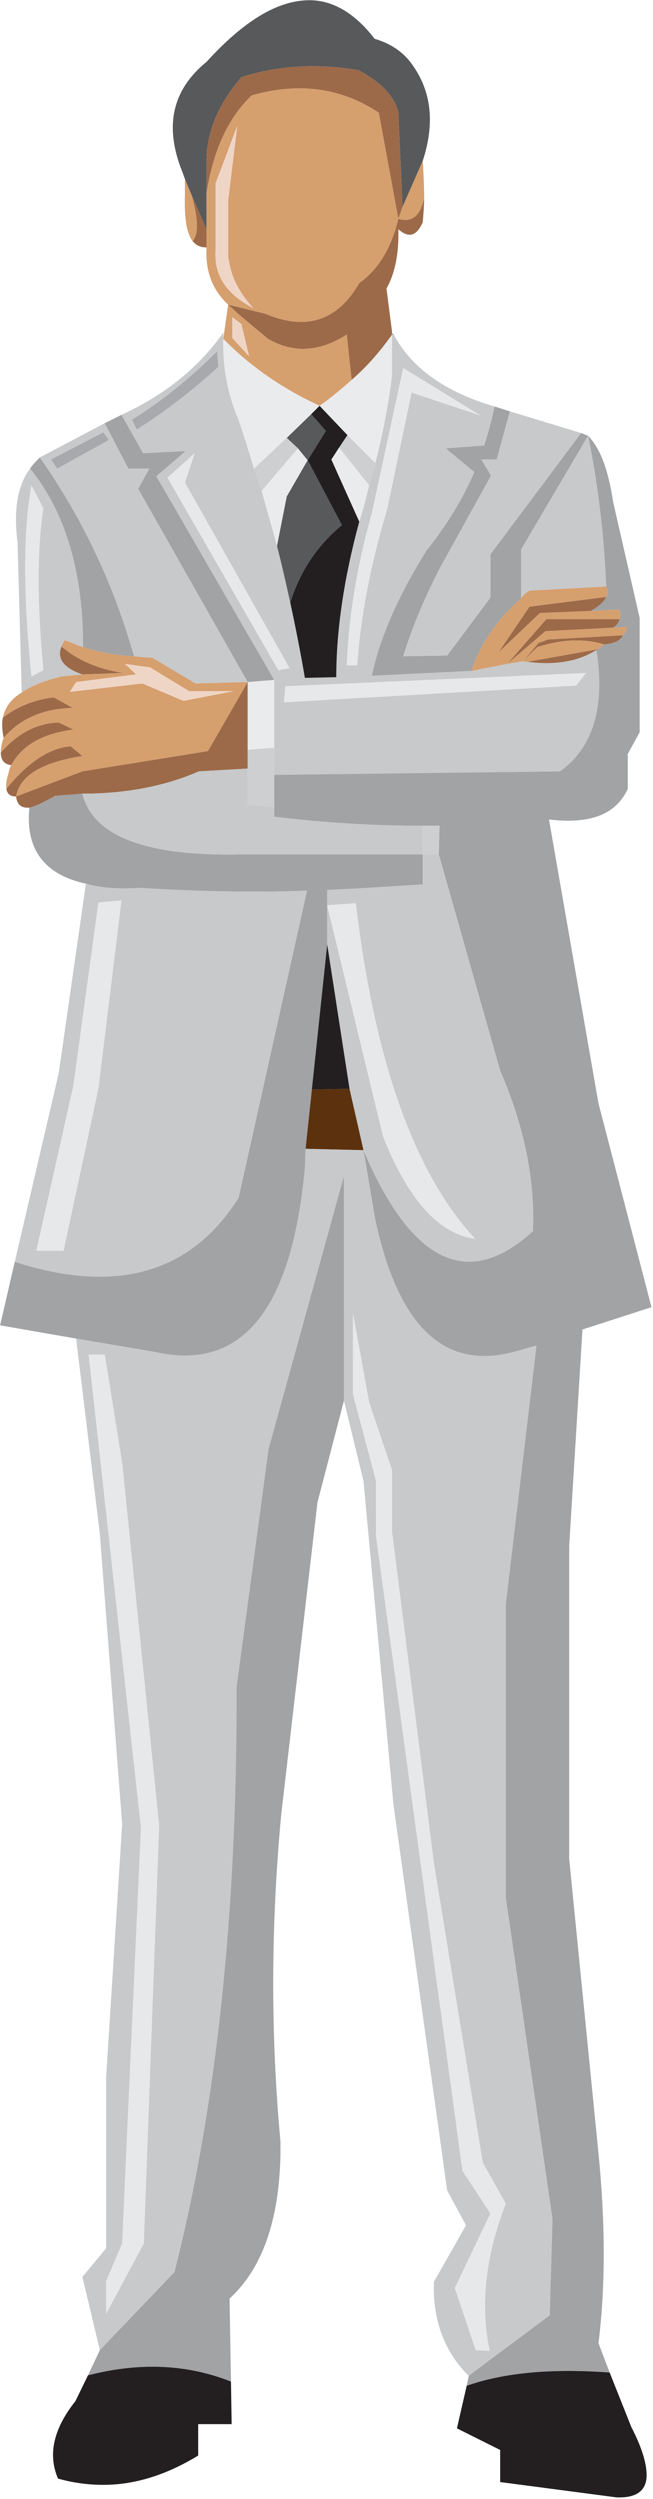 <?xml version="1.0" encoding="UTF-8" standalone="no"?>
<!DOCTYPE svg PUBLIC "-//W3C//DTD SVG 1.1//EN" "http://www.w3.org/Graphics/SVG/1.1/DTD/svg11.dtd">
<svg width="100%" height="100%" viewBox="0 0 195 746" version="1.1" xmlns="http://www.w3.org/2000/svg" xmlns:xlink="http://www.w3.org/1999/xlink" xml:space="preserve" xmlns:serif="http://www.serif.com/" style="fill-rule:evenodd;clip-rule:evenodd;stroke-linejoin:round;stroke-miterlimit:1.414;">
    <g transform="matrix(1,0,0,1,-382.762,-823.073)">
        <g transform="matrix(4.167,0,0,4.167,0,0)">
            <path d="M118.703,200.302C117.203,198.353 115.504,197.403 113.655,197.553C111.505,197.703 109.207,199.153 106.657,201.952C104.208,203.951 103.608,206.549 104.908,209.798L105.108,210.348L105.608,211.547L106.657,213.947L106.657,211.347L106.657,208.899C106.708,206.849 107.557,204.9 109.156,203.051C111.805,202.201 114.604,202.051 117.553,202.551C119.152,203.401 120.102,204.4 120.402,205.549L120.702,212.347L122.151,209.048C123.001,206.45 122.801,204.201 121.501,202.301C120.852,201.301 119.902,200.652 118.703,200.302Z" style="fill:rgb(88,89,91);fill-rule:nonzero;"/>
        </g>
        <g transform="matrix(4.167,0,0,4.167,0,0)">
            <path d="M120.702,212.347L120.402,205.549C120.102,204.4 119.152,203.401 117.553,202.551C114.604,202.051 111.805,202.201 109.156,203.051C107.557,204.9 106.708,206.849 106.657,208.899L106.657,211.347C107.157,208.199 108.257,205.9 109.906,204.35C113.255,203.401 116.304,203.8 119.002,205.6L120.402,213.197L120.702,212.347Z" style="fill:rgb(156,106,72);fill-rule:nonzero;"/>
        </g>
        <g transform="matrix(4.167,0,0,4.167,0,0)">
            <path d="M122.251,211.698C122.251,210.797 122.201,209.898 122.151,209.048L120.702,212.347L120.402,213.197C121.352,213.497 122.001,212.997 122.251,211.698Z" style="fill:rgb(214,159,110);fill-rule:nonzero;"/>
        </g>
        <g transform="matrix(4.167,0,0,4.167,0,0)">
            <path d="M122.151,213.447C122.201,212.847 122.251,212.248 122.251,211.698C122.001,212.997 121.352,213.497 120.402,213.197C119.902,215.295 118.953,216.845 117.603,217.795C116.054,220.494 113.805,221.244 110.855,219.994L108.207,219.344C108.407,219.545 108.657,219.744 108.906,219.994L111.056,221.794C112.855,222.843 114.754,222.743 116.703,221.494L117.053,224.742C118.153,223.793 119.103,222.693 119.952,221.494L119.952,221.294L119.552,218.195C120.152,217.145 120.452,215.696 120.402,213.947C121.151,214.596 121.701,214.446 122.151,213.447Z" style="fill:rgb(156,106,72);fill-rule:nonzero;"/>
        </g>
        <g transform="matrix(4.167,0,0,4.167,0,0)">
            <path d="M107.307,210.648L108.856,206.549L108.207,211.897L108.207,215.946L108.257,216.146C108.407,217.295 108.957,218.445 110.006,219.594C108.057,218.594 107.157,217.195 107.307,215.396L107.307,210.648ZM120.402,213.197L119.002,205.6C116.304,203.8 113.255,203.401 109.906,204.35C108.257,205.9 107.157,208.199 106.657,211.347L106.657,215.246C106.558,216.895 107.057,218.295 108.207,219.344L110.855,219.994C113.805,221.244 116.054,220.494 117.603,217.795C118.953,216.845 119.902,215.295 120.402,213.197Z" style="fill:rgb(214,159,110);fill-rule:nonzero;"/>
        </g>
        <g transform="matrix(4.167,0,0,4.167,0,0)">
            <path d="M108.856,206.549L107.307,210.648L107.307,215.396C107.157,217.195 108.057,218.594 110.006,219.594C108.957,218.445 108.407,217.295 108.257,216.146L108.207,215.946L108.207,211.897L108.856,206.549Z" style="fill:rgb(239,213,198);fill-rule:nonzero;"/>
        </g>
        <g transform="matrix(4.167,0,0,4.167,0,0)">
            <path d="M133.847,245.734L133.147,246.633L112.205,247.833L112.305,246.683L133.847,245.734ZM105.808,229.99L105.108,232.089L112.605,245.384L111.805,245.534L103.858,231.74L105.808,229.99ZM107.407,222.693L107.507,223.793C105.658,225.492 103.708,226.992 101.659,228.291L101.31,227.591C103.559,226.192 105.558,224.543 107.407,222.693ZM126.299,227.292L121.352,225.642L119.602,233.989C118.453,237.836 117.703,241.536 117.453,245.184L116.703,245.184C116.854,241.635 117.453,237.987 118.502,234.289L120.752,223.892L126.299,227.292ZM119.952,221.494L119.952,224.392C119.702,226.442 119.302,228.541 118.752,230.69C118.603,231.24 118.453,231.79 118.303,232.29C118.153,232.939 118.003,233.588 117.803,234.239C117.753,234.488 117.653,234.688 117.603,234.888C116.503,238.936 115.954,242.685 115.954,246.034L113.705,246.084C113.405,244.335 113.055,242.535 112.655,240.686C112.355,239.336 112.055,237.987 111.705,236.637C111.355,235.288 110.956,233.989 110.606,232.689C110.456,232.139 110.256,231.639 110.056,231.089C109.706,229.94 109.356,228.741 108.906,227.491C108.157,225.692 107.807,223.793 107.857,221.794C107.857,221.643 107.857,221.494 107.857,221.343C106.107,223.842 103.708,225.792 100.56,227.241L102.109,229.99L105.158,229.84L103.059,231.639L111.505,246.234L111.505,253.031L131.997,252.781C134.346,251.082 135.246,248.183 134.596,244.085C133.247,244.934 131.597,245.184 129.647,244.934C129.498,244.934 129.397,244.934 129.348,244.884L128.199,245.084L125.65,245.584L118.502,245.934C119.052,243.285 120.352,240.286 122.401,236.987C123.851,235.188 125,233.289 125.85,231.339L123.8,229.64L126.549,229.44C126.849,228.541 127.099,227.591 127.299,226.641C123.701,225.591 121.301,223.842 120.052,221.444L119.952,221.494Z" style="fill:rgb(199,201,203);fill-rule:nonzero;"/>
        </g>
        <g transform="matrix(4.167,0,0,4.167,0,0)">
            <path d="M121.352,225.642L126.299,227.292L120.752,223.892L118.502,234.289C117.453,237.987 116.854,241.635 116.703,245.184L117.453,245.184C117.703,241.536 118.453,237.836 119.602,233.989L121.352,225.642Z" style="fill:rgb(231,232,233);fill-rule:nonzero;"/>
        </g>
        <g transform="matrix(4.167,0,0,4.167,0,0)">
            <path d="M107.507,223.793L107.407,222.693C105.558,224.543 103.559,226.192 101.31,227.591L101.659,228.291C103.708,226.992 105.658,225.492 107.507,223.793Z" style="fill:rgb(167,169,172);fill-rule:nonzero;"/>
        </g>
        <g transform="matrix(4.167,0,0,4.167,0,0)">
            <path d="M105.108,232.089L105.808,229.99L103.858,231.74L111.805,245.534L112.605,245.384L105.108,232.089Z" style="fill:rgb(231,232,233);fill-rule:nonzero;"/>
        </g>
        <g transform="matrix(4.167,0,0,4.167,0,0)">
            <path d="M133.147,246.633L133.847,245.734L112.305,246.683L112.205,247.833L133.147,246.633Z" style="fill:rgb(231,232,233);fill-rule:nonzero;"/>
        </g>
        <g transform="matrix(4.167,0,0,4.167,0,0)">
            <path d="M119.952,224.392L119.952,221.494C119.103,222.693 118.153,223.793 117.053,224.742C116.304,225.392 115.554,226.042 114.754,226.591L116.753,228.691L118.752,230.69C119.302,228.541 119.702,226.442 119.952,224.392Z" style="fill:rgb(234,235,236);fill-rule:nonzero;"/>
        </g>
        <g transform="matrix(4.167,0,0,4.167,0,0)">
            <path d="M120.052,221.444C120.002,221.444 120.002,221.444 120.002,221.393L119.952,221.494L120.052,221.444Z" style="fill:rgb(88,89,91);fill-rule:nonzero;"/>
        </g>
        <g transform="matrix(4.167,0,0,4.167,0,0)">
            <path d="M109.706,223.043L108.507,221.744L108.507,220.244L109.156,220.744L109.706,223.043ZM117.053,224.742L116.703,221.494C114.754,222.743 112.855,222.843 111.056,221.794L108.906,219.994C108.657,219.744 108.407,219.545 108.207,219.344L107.857,221.794C109.756,223.743 112.055,225.342 114.754,226.591C115.554,226.042 116.304,225.392 117.053,224.742Z" style="fill:rgb(214,159,110);fill-rule:nonzero;"/>
        </g>
        <g transform="matrix(4.167,0,0,4.167,0,0)">
            <path d="M108.507,221.744L109.706,223.043L109.156,220.744L108.507,220.244L108.507,221.744Z" style="fill:rgb(239,213,198);fill-rule:nonzero;"/>
        </g>
        <g transform="matrix(4.167,0,0,4.167,0,0)">
            <path d="M118.752,230.69L116.753,228.691L116.154,229.59L118.303,232.29C118.453,231.79 118.603,231.24 118.752,230.69Z" style="fill:rgb(206,207,209);fill-rule:nonzero;"/>
        </g>
        <g transform="matrix(4.167,0,0,4.167,0,0)">
            <path d="M115.604,230.44L116.154,229.59L116.753,228.691L114.754,226.591L114.154,227.191L115.204,228.391L113.904,230.49L116.354,235.138C114.604,236.587 113.354,238.437 112.655,240.686C113.055,242.535 113.405,244.335 113.705,246.084L115.954,246.034C115.954,242.685 116.503,238.936 117.603,234.888L115.604,230.44Z" style="fill:rgb(35,31,32);fill-rule:nonzero;"/>
        </g>
        <g transform="matrix(4.167,0,0,4.167,0,0)">
            <path d="M116.154,229.59L115.604,230.44L117.603,234.888C117.653,234.688 117.753,234.488 117.803,234.239C118.003,233.588 118.153,232.939 118.303,232.29L116.154,229.59Z" style="fill:rgb(234,235,236);fill-rule:nonzero;"/>
        </g>
        <g transform="matrix(4.167,0,0,4.167,0,0)">
            <path d="M113.904,230.49L113.205,229.64L110.606,232.689C110.956,233.989 111.355,235.288 111.706,236.637L112.405,233.088L113.904,230.49Z" style="fill:rgb(234,235,236);fill-rule:nonzero;"/>
        </g>
        <g transform="matrix(4.167,0,0,4.167,0,0)">
            <path d="M113.205,229.64L113.904,230.49L115.204,228.391L114.154,227.191L112.405,228.89L113.205,229.64Z" style="fill:rgb(88,89,91);fill-rule:nonzero;"/>
        </g>
        <g transform="matrix(4.167,0,0,4.167,0,0)">
            <path d="M112.405,228.89L114.154,227.191L114.754,226.591C112.055,225.342 109.756,223.743 107.857,221.794C107.807,223.793 108.157,225.692 108.906,227.491C109.356,228.741 109.706,229.94 110.056,231.089L112.405,228.89Z" style="fill:rgb(234,235,236);fill-rule:nonzero;"/>
        </g>
        <g transform="matrix(4.167,0,0,4.167,0,0)">
            <path d="M113.205,229.64L112.405,228.89L110.056,231.089C110.256,231.639 110.456,232.139 110.606,232.689L113.205,229.64Z" style="fill:rgb(206,207,209);fill-rule:nonzero;"/>
        </g>
        <g transform="matrix(4.167,0,0,4.167,0,0)">
            <path d="M112.405,233.088L111.706,236.637C112.055,237.987 112.355,239.336 112.655,240.686C113.354,238.437 114.604,236.587 116.354,235.138L113.904,230.49L112.405,233.088Z" style="fill:rgb(88,89,91);fill-rule:nonzero;"/>
        </g>
        <g transform="matrix(4.167,0,0,4.167,0,0)">
            <path d="M128.397,226.992L127.299,226.641C127.099,227.591 126.849,228.541 126.549,229.44L123.8,229.64L125.85,231.339C125,233.289 123.851,235.188 122.401,236.987C120.352,240.286 119.052,243.285 118.502,245.934L125.65,245.584C126.25,243.684 127.449,241.935 129.198,240.386L129.198,236.887L133.997,228.741L133.497,228.541L126.999,237.237L126.999,240.336L123.9,244.484L120.752,244.534C121.401,242.435 122.301,240.286 123.451,238.086L127.049,231.589L126.35,230.44L127.449,230.44L128.397,226.991L128.397,226.992Z" style="fill:rgb(161,163,165);fill-rule:nonzero;"/>
        </g>
        <g transform="matrix(4.167,0,0,4.167,0,0)">
            <path d="M126.35,230.44L127.049,231.589L123.451,238.086C122.301,240.286 121.401,242.435 120.752,244.535L123.9,244.484L126.999,240.336L126.999,237.237L133.497,228.541L128.397,226.992L127.449,230.44L126.35,230.44Z" style="fill:rgb(199,201,203);fill-rule:nonzero;"/>
        </g>
        <g transform="matrix(4.167,0,0,4.167,0,0)">
            <path d="M135.796,233.489C135.446,231.139 134.846,229.59 133.997,228.741C134.746,232.389 135.146,235.988 135.296,239.537C135.446,239.786 135.446,240.036 135.296,240.286C135.146,240.636 134.796,240.936 134.196,241.286L136.195,241.186C136.346,241.435 136.346,241.685 136.246,241.885C136.195,242.135 136.045,242.336 135.796,242.485L136.795,242.435C136.745,242.685 136.646,242.885 136.496,243.035C136.295,243.435 135.846,243.634 135.146,243.684C134.996,243.835 134.846,243.934 134.696,244.035C134.646,244.085 134.646,244.085 134.596,244.085C135.246,248.183 134.346,251.082 131.997,252.781L111.505,253.031L111.505,256.03C115.154,256.479 118.703,256.679 122.151,256.679C122.601,256.679 123.001,256.679 123.351,256.679L123.301,258.729L127.699,274.222C129.448,278.271 130.198,282.069 130.048,285.717C125.4,289.966 121.352,288.017 117.903,279.92L118.752,284.919C120.402,292.565 123.701,295.713 128.699,294.365L130.298,293.915L128.099,312.458L128.099,333.449L131.447,356.49L131.248,363.386L125.55,367.635C125.5,367.685 125.5,367.685 125.45,367.735L125.3,368.435C127.999,367.485 131.397,367.185 135.546,367.485L134.746,365.386C135.246,361.337 135.246,356.839 134.746,351.792L132.647,330.7L132.647,308.258L133.597,292.765L138.544,291.166L134.746,276.572L131.198,256.23C134.146,256.58 135.996,255.879 136.845,254.031L136.845,251.532L137.695,249.982L137.695,241.786L135.796,233.489Z" style="fill:rgb(161,163,165);fill-rule:nonzero;"/>
        </g>
        <g transform="matrix(4.167,0,0,4.167,0,0)">
            <path d="M133.997,228.741L129.198,236.887L129.198,240.386C129.348,240.186 129.548,239.986 129.798,239.836L135.296,239.537C135.146,235.988 134.746,232.389 133.997,228.741Z" style="fill:rgb(199,201,203);fill-rule:nonzero;"/>
        </g>
        <g transform="matrix(4.167,0,0,4.167,0,0)">
            <path d="M105.608,211.547L105.108,210.348L105.108,211.448C105.058,213.097 105.208,214.197 105.658,214.796C106.107,214.296 106.058,213.197 105.608,211.547Z" style="fill:rgb(214,159,110);fill-rule:nonzero;"/>
        </g>
        <g transform="matrix(4.167,0,0,4.167,0,0)">
            <path d="M105.658,214.796C105.908,215.096 106.208,215.246 106.657,215.246L106.657,213.947L105.608,211.547C106.058,213.197 106.107,214.296 105.658,214.796Z" style="fill:rgb(156,106,72);fill-rule:nonzero;"/>
        </g>
        <g transform="matrix(4.167,0,0,4.167,0,0)">
            <path d="M94.112,232.29L94.961,233.938C94.512,236.887 94.512,240.786 94.961,245.534L94.112,245.984C93.512,240.136 93.512,235.587 94.112,232.29ZM94.012,231.089C93.112,232.29 92.813,234.039 93.112,236.387L93.412,247.133C94.062,246.683 95.012,246.284 96.261,245.984L97.76,245.834C96.411,245.384 95.911,244.684 96.261,243.835C96.311,243.684 96.411,243.535 96.511,243.384C96.911,243.535 97.361,243.735 97.811,243.884C97.811,238.487 96.561,234.239 94.012,231.089Z" style="fill:rgb(199,201,203);fill-rule:nonzero;"/>
        </g>
        <g transform="matrix(4.167,0,0,4.167,0,0)">
            <path d="M94.961,233.938L94.112,232.29C93.512,235.587 93.512,240.136 94.112,245.984L94.961,245.534C94.512,240.786 94.512,236.887 94.961,233.938Z" style="fill:rgb(231,232,233);fill-rule:nonzero;"/>
        </g>
        <g transform="matrix(4.167,0,0,4.167,0,0)">
            <path d="M94.711,230.29C94.462,230.54 94.212,230.79 94.012,231.089C96.561,234.239 97.811,238.487 97.811,243.884C98.96,244.234 100.16,244.484 101.459,244.535C100.01,239.386 97.76,234.638 94.711,230.29Z" style="fill:rgb(161,163,165);fill-rule:nonzero;"/>
        </g>
        <g transform="matrix(4.167,0,0,4.167,0,0)">
            <path d="M99.66,229.041L95.961,231.089L95.511,230.44L99.26,228.491L99.66,229.041ZM99.36,227.841L94.711,230.29C97.76,234.638 100.01,239.386 101.459,244.535C101.909,244.585 102.309,244.634 102.759,244.634L105.858,246.484L109.606,246.383L101.759,232.539L102.559,231.089L101.06,231.089L99.36,227.841Z" style="fill:rgb(199,201,203);fill-rule:nonzero;"/>
        </g>
        <g transform="matrix(4.167,0,0,4.167,0,0)">
            <path d="M95.961,231.089L99.66,229.041L99.26,228.491L95.511,230.44L95.961,231.089Z" style="fill:rgb(167,169,172);fill-rule:nonzero;"/>
        </g>
        <g transform="matrix(4.167,0,0,4.167,0,0)">
            <path d="M102.109,229.99L100.56,227.241L99.36,227.841L101.06,231.089L102.559,231.089L101.759,232.539L109.606,246.383L111.505,246.234L103.059,231.639L105.158,229.84L102.109,229.99Z" style="fill:rgb(161,163,165);fill-rule:nonzero;"/>
        </g>
        <g transform="matrix(4.167,0,0,4.167,0,0)">
            <path d="M100.81,245.084L102.609,245.334L105.408,247.033L108.606,247.033L105.008,247.733L102.059,246.484L96.861,247.084L97.311,246.383L101.609,245.834L100.81,245.084ZM102.759,244.634C102.309,244.634 101.909,244.585 101.459,244.535C100.16,244.484 98.96,244.234 97.811,243.884C97.361,243.735 96.911,243.535 96.511,243.384C96.411,243.535 96.311,243.684 96.261,243.835C97.361,244.784 98.81,245.434 100.66,245.734L97.76,245.834L96.261,245.984C95.012,246.284 94.062,246.683 93.412,247.133C92.663,247.583 92.212,248.183 92.063,248.932C93.112,248.132 94.362,247.633 95.711,247.483L97.061,248.233C94.912,248.283 93.262,249.033 92.113,250.382C91.963,250.782 91.913,251.131 91.913,251.431C93.162,250.032 94.512,249.333 96.061,249.283L97.111,249.782C94.862,250.082 93.412,250.931 92.663,252.332C92.563,252.481 92.513,252.681 92.462,252.931C92.313,253.38 92.263,253.781 92.313,254.031C93.862,252.131 95.361,251.131 96.911,250.982L97.76,251.681C94.862,252.131 93.262,253.081 93.012,254.581L97.76,252.781L106.757,251.332L109.606,246.383L105.858,246.484L102.759,244.634Z" style="fill:rgb(214,159,110);fill-rule:nonzero;"/>
        </g>
        <g transform="matrix(4.167,0,0,4.167,0,0)">
            <path d="M102.609,245.334L100.81,245.084L101.609,245.834L97.311,246.383L96.861,247.084L102.059,246.484L105.008,247.733L108.606,247.033L105.408,247.033L102.609,245.334Z" style="fill:rgb(239,213,198);fill-rule:nonzero;"/>
        </g>
        <g transform="matrix(4.167,0,0,4.167,0,0)">
            <path d="M92.063,248.932C92.013,249.132 92.013,249.333 92.013,249.482C92.013,249.782 92.063,250.082 92.113,250.382C93.262,249.033 94.912,248.283 97.061,248.233L95.711,247.483C94.362,247.633 93.112,248.132 92.063,248.932Z" style="fill:rgb(156,106,72);fill-rule:nonzero;"/>
        </g>
        <g transform="matrix(4.167,0,0,4.167,0,0)">
            <path d="M97.111,249.782L96.061,249.283C94.512,249.333 93.162,250.032 91.913,251.431C91.913,251.981 92.163,252.281 92.663,252.332C93.412,250.932 94.862,250.082 97.111,249.782Z" style="fill:rgb(156,106,72);fill-rule:nonzero;"/>
        </g>
        <g transform="matrix(4.167,0,0,4.167,0,0)">
            <path d="M96.261,243.835C95.911,244.684 96.411,245.384 97.76,245.834L100.66,245.734C98.81,245.434 97.361,244.784 96.261,243.835Z" style="fill:rgb(156,106,72);fill-rule:nonzero;"/>
        </g>
        <g transform="matrix(4.167,0,0,4.167,0,0)">
            <path d="M97.76,254.38L95.811,254.53C95.012,254.98 94.412,255.28 93.962,255.379C93.662,258.329 95.012,260.178 98.01,260.828C99.06,261.128 100.31,261.227 101.859,261.128C105.908,261.378 109.906,261.477 113.854,261.328L108.957,283.319C105.558,288.716 100.21,290.266 92.913,287.917L91.863,292.465L97.311,293.415L102.909,294.365C109.156,295.814 112.755,291.416 113.705,281.219L113.754,279.82L114.205,275.572L115.304,265.176L115.304,262.378L115.304,261.278C117.603,261.177 119.902,261.028 122.151,260.878L122.151,258.729L109.156,258.729C102.309,258.878 98.51,257.429 97.761,254.38L97.76,254.38Z" style="fill:rgb(161,163,165);fill-rule:nonzero;"/>
        </g>
        <g transform="matrix(4.167,0,0,4.167,0,0)">
            <path d="M95.811,254.53L97.76,254.38C100.91,254.38 103.708,253.831 106.107,252.781L109.606,252.581L109.606,251.232L109.606,246.383L106.757,251.332L97.76,252.781L93.012,254.581C93.063,255.18 93.412,255.43 93.962,255.379C94.412,255.28 95.012,254.98 95.811,254.53Z" style="fill:rgb(156,106,72);fill-rule:nonzero;"/>
        </g>
        <g transform="matrix(4.167,0,0,4.167,0,0)">
            <path d="M97.76,251.681L96.911,250.982C95.361,251.131 93.862,252.131 92.313,254.031C92.363,254.38 92.563,254.581 93.012,254.581C93.262,253.081 94.862,252.131 97.76,251.681Z" style="fill:rgb(156,106,72);fill-rule:nonzero;"/>
        </g>
        <g transform="matrix(4.167,0,0,4.167,0,0)">
            <path d="M109.606,251.232L109.606,255.18L111.505,255.33L111.505,253.031L111.505,251.082L109.606,251.232Z" style="fill:rgb(206,207,209);fill-rule:nonzero;"/>
        </g>
        <g transform="matrix(4.167,0,0,4.167,0,0)">
            <path d="M109.606,255.18L109.606,252.581L106.107,252.781C103.708,253.831 100.91,254.38 97.76,254.38C98.51,257.429 102.309,258.878 109.156,258.728L122.151,258.728L122.151,256.679C118.703,256.679 115.154,256.479 111.505,256.03L111.505,255.33L109.606,255.18Z" style="fill:rgb(199,201,203);fill-rule:nonzero;"/>
        </g>
        <g transform="matrix(4.167,0,0,4.167,0,0)">
            <path d="M98.91,262.177L100.56,262.027L98.91,275.472L96.411,287.117L94.462,287.117L97.111,275.322L98.91,262.177ZM101.859,261.128C100.31,261.227 99.06,261.128 98.01,260.828L96.061,274.422L92.913,287.917C100.21,290.266 105.558,288.716 108.957,283.319L113.854,261.328C109.906,261.477 105.908,261.378 101.859,261.128Z" style="fill:rgb(199,201,203);fill-rule:nonzero;"/>
        </g>
        <g transform="matrix(4.167,0,0,4.167,0,0)">
            <path d="M100.56,262.027L98.91,262.177L97.111,275.322L94.462,287.117L96.411,287.117L98.91,275.472L100.56,262.027Z" style="fill:rgb(231,232,233);fill-rule:nonzero;"/>
        </g>
        <g transform="matrix(4.167,0,0,4.167,0,0)">
            <path d="M109.606,246.383L109.606,251.232L111.505,251.082L111.505,246.234L109.606,246.383Z" style="fill:rgb(234,235,236);fill-rule:nonzero;"/>
        </g>
        <g transform="matrix(4.167,0,0,4.167,0,0)">
            <path d="M136.496,243.035C136.646,242.885 136.745,242.685 136.795,242.435L135.796,242.485L130.948,242.735L128.199,245.085L129.348,244.884L130.448,243.585L131.147,243.335L136.496,243.035Z" style="fill:rgb(214,159,110);fill-rule:nonzero;"/>
        </g>
        <g transform="matrix(4.167,0,0,4.167,0,0)">
            <path d="M135.796,242.485C136.045,242.336 136.195,242.135 136.246,241.885L130.998,241.885L128.199,245.084L130.948,242.735L135.796,242.485Z" style="fill:rgb(156,106,72);fill-rule:nonzero;"/>
        </g>
        <g transform="matrix(4.167,0,0,4.167,0,0)">
            <path d="M136.246,241.885C136.346,241.685 136.346,241.435 136.195,241.185L134.196,241.286L130.548,241.435L127.599,244.234L129.798,240.986L135.296,240.286C135.446,240.036 135.446,239.786 135.296,239.537L129.798,239.836C129.548,239.986 129.348,240.186 129.198,240.386C127.449,241.935 126.25,243.684 125.65,245.584L128.199,245.084L130.998,241.885L136.246,241.885Z" style="fill:rgb(214,159,110);fill-rule:nonzero;"/>
        </g>
        <g transform="matrix(4.167,0,0,4.167,0,0)">
            <path d="M134.196,241.286C134.796,240.936 135.146,240.635 135.296,240.286L129.798,240.986L127.599,244.234L130.548,241.435L134.196,241.286Z" style="fill:rgb(156,106,72);fill-rule:nonzero;"/>
        </g>
        <g transform="matrix(4.167,0,0,4.167,0,0)">
            <path d="M131.147,243.335L130.448,243.585L129.348,244.884L130.348,243.884C132.047,243.335 133.646,243.235 135.146,243.684C135.846,243.634 136.295,243.435 136.496,243.035L131.147,243.335Z" style="fill:rgb(156,106,72);fill-rule:nonzero;"/>
        </g>
        <g transform="matrix(4.167,0,0,4.167,0,0)">
            <path d="M134.696,244.035C134.846,243.934 134.996,243.835 135.146,243.684C133.646,243.235 132.047,243.335 130.348,243.884L129.348,244.884C129.397,244.934 129.498,244.934 129.647,244.934L134.696,244.035Z" style="fill:rgb(214,159,110);fill-rule:nonzero;"/>
        </g>
        <g transform="matrix(4.167,0,0,4.167,0,0)">
            <path d="M134.596,244.085C134.646,244.085 134.646,244.085 134.696,244.035L129.647,244.934C131.598,245.184 133.247,244.934 134.596,244.085Z" style="fill:rgb(156,106,72);fill-rule:nonzero;"/>
        </g>
        <g transform="matrix(4.167,0,0,4.167,0,0)">
            <path d="M115.304,262.378L117.353,262.227C118.703,273.573 121.551,281.57 125.899,286.267C123.301,285.918 121.102,283.468 119.302,278.92L115.304,262.378L115.304,265.176L116.903,275.522L117.903,279.92C121.352,288.017 125.4,289.966 130.048,285.717C130.198,282.069 129.448,278.271 127.699,274.222L123.301,258.728L122.151,258.728L122.151,260.878C119.902,261.028 117.603,261.177 115.304,261.278L115.304,262.378Z" style="fill:rgb(199,201,203);fill-rule:nonzero;"/>
        </g>
        <g transform="matrix(4.167,0,0,4.167,0,0)">
            <path d="M117.353,262.227L115.304,262.378L119.302,278.92C121.102,283.468 123.301,285.918 125.9,286.267C121.551,281.57 118.703,273.573 117.353,262.227Z" style="fill:rgb(231,232,233);fill-rule:nonzero;"/>
        </g>
        <g transform="matrix(4.167,0,0,4.167,0,0)">
            <path d="M123.301,258.729L123.351,256.679C123.001,256.679 122.601,256.679 122.151,256.679L122.151,258.729L123.301,258.729Z" style="fill:rgb(206,207,209);fill-rule:nonzero;"/>
        </g>
        <g transform="matrix(4.167,0,0,4.167,0,0)">
            <path d="M117.903,279.92L116.903,275.522L114.205,275.572L113.754,279.82L117.903,279.92Z" style="fill:rgb(92,49,13);fill-rule:nonzero;"/>
        </g>
        <g transform="matrix(4.167,0,0,4.167,0,0)">
            <path d="M114.204,275.572L116.903,275.522L115.304,265.176L114.204,275.572Z" style="fill:rgb(35,31,32);fill-rule:nonzero;"/>
        </g>
        <g transform="matrix(4.167,0,0,4.167,0,0)">
            <path d="M98.21,294.564L99.36,294.564L100.61,302.311L103.259,328.3L102.159,358.239L99.46,363.287L99.46,360.938L100.61,358.239L101.959,328.451L98.21,294.564ZM117.153,291.616L118.303,297.962L119.952,302.861L119.952,307.259L122.951,331L126.45,352.441L128.099,355.39C126.649,359.138 126.25,362.637 126.949,365.936L125.95,365.885L124.45,361.437L126.999,356.089L125,353.041L118.803,307.559L118.803,303.611L117.153,297.413L117.153,291.616ZM117.903,279.92L113.754,279.82L113.705,281.219C112.755,291.416 109.156,295.814 102.909,294.365L97.311,293.415L99.01,307.409L100.61,328.201L99.46,346.343L99.46,358.588L97.76,360.638L99.01,365.885L104.358,360.288C107.357,348.493 108.856,334.548 108.807,318.405L111.105,301.311L116.503,281.769L116.503,297.863L117.903,303.611L120.052,326.801L123.9,354.44L125.25,356.939L122.951,360.988C122.851,363.737 123.701,365.986 125.45,367.735C125.5,367.685 125.5,367.685 125.55,367.635L131.248,363.386L131.447,356.49L128.099,333.449L128.099,312.457L130.298,293.915L128.699,294.365C123.701,295.713 120.402,292.565 118.752,284.919L117.903,279.92Z" style="fill:rgb(199,201,203);fill-rule:nonzero;"/>
        </g>
        <g transform="matrix(4.167,0,0,4.167,0,0)">
            <path d="M118.303,297.962L117.153,291.616L117.153,297.413L118.803,303.611L118.803,307.559L125,353.041L126.999,356.089L124.45,361.437L125.95,365.885L126.949,365.936C126.25,362.637 126.649,359.138 128.099,355.39L126.45,352.441L122.951,331L119.952,307.259L119.952,302.861L118.303,297.962Z" style="fill:rgb(231,232,233);fill-rule:nonzero;"/>
        </g>
        <g transform="matrix(4.167,0,0,4.167,0,0)">
            <path d="M99.36,294.564L98.21,294.564L101.959,328.451L100.61,358.239L99.46,360.938L99.46,363.287L102.159,358.239L103.259,328.3L100.61,302.311L99.36,294.564Z" style="fill:rgb(231,232,233);fill-rule:nonzero;"/>
        </g>
        <g transform="matrix(4.167,0,0,4.167,0,0)">
            <path d="M114.604,305.16L116.503,297.863L116.503,281.769L111.105,301.311L108.807,318.405C108.856,334.548 107.357,348.493 104.358,360.288L99.01,365.885L98.16,367.685C101.859,366.735 105.258,366.885 108.407,368.134L108.307,362.187C110.656,360.038 111.855,356.589 111.955,351.891C111.955,351.542 111.955,351.192 111.955,350.942C111.255,343.395 111.255,335.598 112.005,327.551L114.604,305.16Z" style="fill:rgb(161,163,165);fill-rule:nonzero;"/>
        </g>
        <g transform="matrix(4.167,0,0,4.167,0,0)">
            <path d="M108.457,371.183L108.407,368.134C105.258,366.885 101.859,366.735 98.16,367.685L97.261,369.534C95.711,371.483 95.261,373.333 96.011,375.082C97.061,375.382 98.16,375.532 99.26,375.532C101.509,375.532 103.758,374.833 106.058,373.433L106.058,371.183L108.457,371.183Z" style="fill:rgb(35,31,32);fill-rule:nonzero;"/>
        </g>
        <g transform="matrix(4.167,0,0,4.167,0,0)">
            <path d="M125.3,368.435L124.6,371.484L127.699,373.033L127.699,375.332L136.045,376.431C137.495,376.481 138.195,375.931 138.195,374.833C138.195,373.982 137.845,372.833 137.095,371.383L135.546,367.485C131.397,367.185 127.999,367.485 125.3,368.435Z" style="fill:rgb(35,31,32);fill-rule:nonzero;"/>
        </g>
    </g>
</svg>
